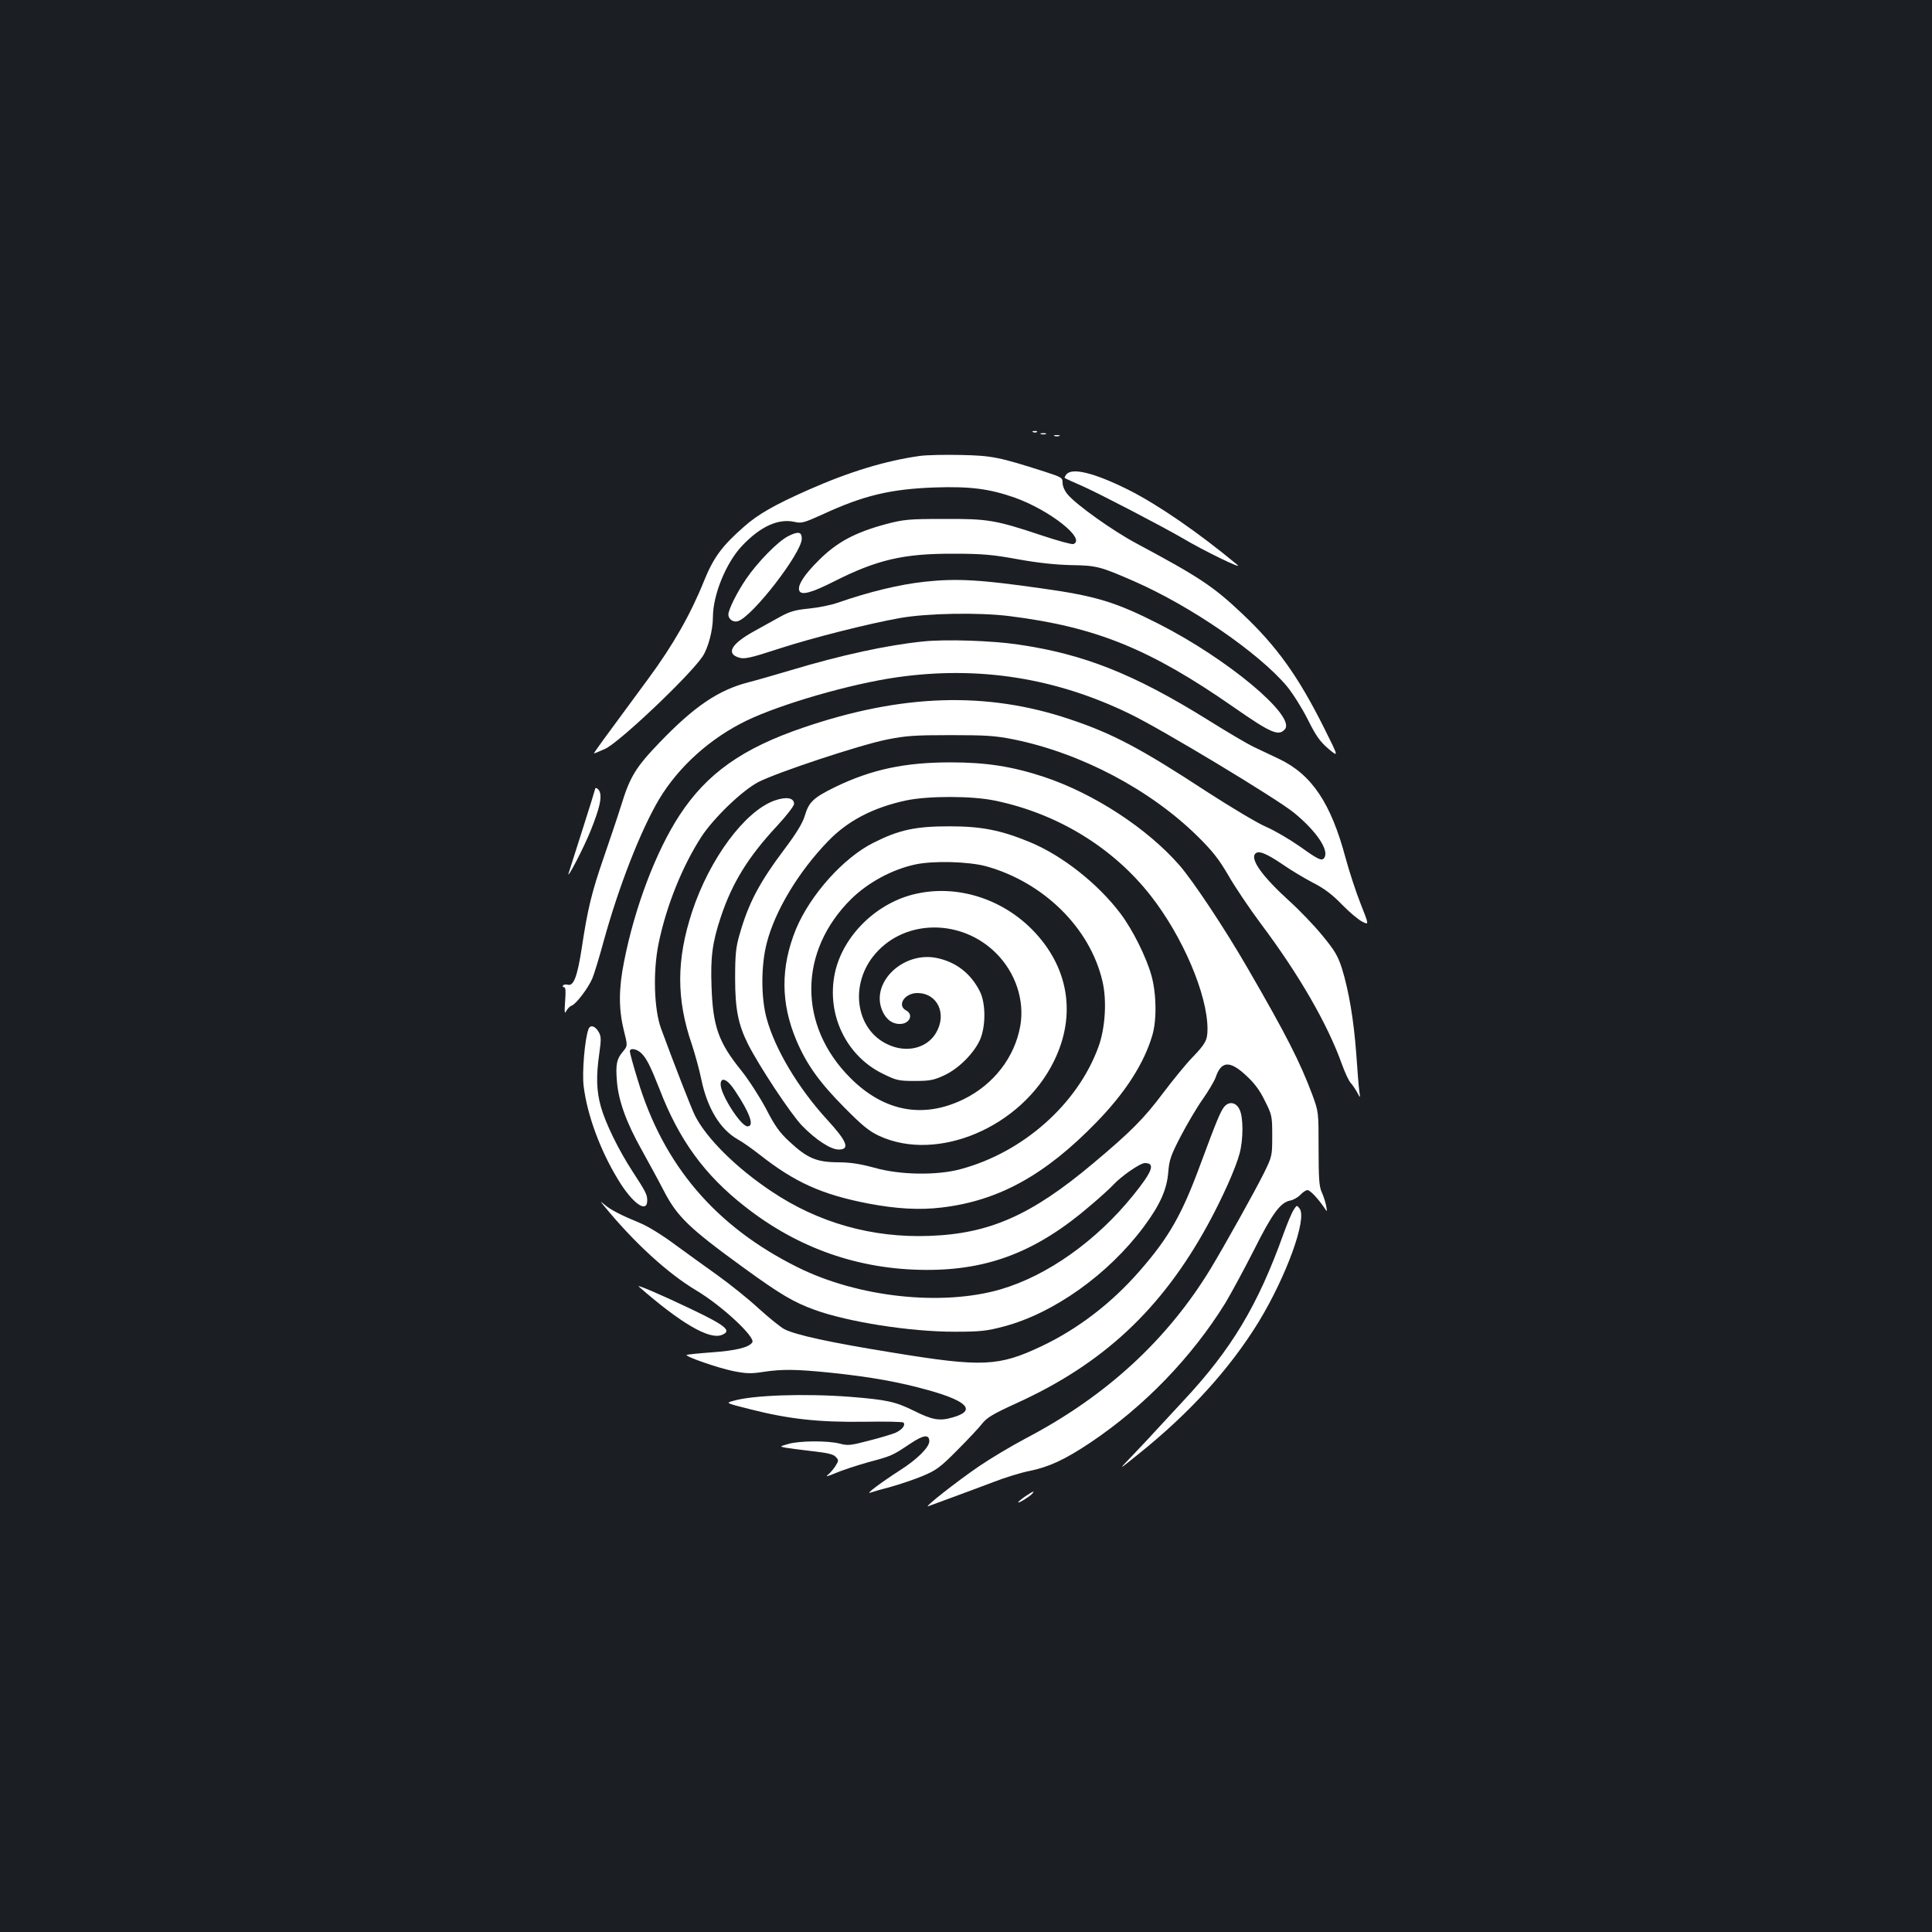 <?xml version="1.0" standalone="no"?>
<!DOCTYPE svg PUBLIC "-//W3C//DTD SVG 20010904//EN"
 "http://www.w3.org/TR/2001/REC-SVG-20010904/DTD/svg10.dtd">
<svg version="1.0" xmlns="http://www.w3.org/2000/svg"
 width="1000pt" height="1000pt" viewBox="0 0 1000 1000"
 preserveAspectRatio="xMidYMid meet">
<rect width="100%" height="100%" fill="#1b1f23"/>
<g transform="translate(0,1000) scale(0.1,-0.1)"
fill="#ffffff" stroke="none">
<path d="M5348 7763 c7 -3 16 -2 19 1 4 3 -2 6 -13 5 -11 0 -14 -3 -6 -6z"/>
<path d="M5388 7753 c6 -2 18 -2 25 0 6 3 1 5 -13 5 -14 0 -19 -2 -12 -5z"/>
<path d="M5458 7743 c6 -2 18 -2 25 0 6 3 1 5 -13 5 -14 0 -19 -2 -12 -5z"/>
<path d="M4760 7640 c-177 -25 -365 -82 -577 -176 -176 -78 -260 -126 -333
-191 -113 -99 -157 -159 -206 -280 -70 -174 -161 -333 -287 -504 -244 -331
-287 -389 -282 -389 2 0 28 11 57 24 72 32 434 375 503 476 30 43 55 138 55
205 0 116 68 283 152 371 94 99 186 141 269 123 38 -9 50 -5 148 39 211 98
352 131 581 139 183 6 282 -7 413 -53 181 -65 370 -214 303 -240 -8 -3 -81 17
-162 44 -243 81 -280 87 -509 86 -184 0 -208 -3 -300 -27 -160 -43 -254 -94
-346 -186 -77 -76 -112 -131 -102 -158 10 -26 62 -12 179 47 223 113 361 145
619 144 152 0 204 -5 335 -29 106 -19 193 -28 275 -30 131 -2 150 -7 326 -84
294 -129 644 -370 790 -543 31 -38 79 -114 108 -172 42 -84 62 -113 106 -151
55 -46 55 -46 -21 106 -134 268 -245 424 -426 594 -148 140 -220 188 -549 364
-121 65 -308 198 -353 252 -15 17 -26 43 -26 59 0 28 -4 30 -97 60 -228 73
-269 82 -428 85 -82 2 -179 0 -215 -5z"/>
<path d="M5520 7545 c-7 -9 -11 -17 -9 -19 2 -2 45 -22 96 -44 93 -42 410
-207 518 -270 106 -63 312 -163 280 -136 -205 170 -412 312 -563 388 -176 88
-292 117 -322 81z"/>
<path d="M4080 7225 c-54 -27 -160 -136 -219 -223 -47 -69 -91 -158 -91 -183
0 -24 26 -42 50 -34 75 24 328 351 330 426 0 37 -18 40 -70 14z"/>
<path d="M4786 6989 c-130 -14 -287 -52 -451 -109 -33 -12 -100 -25 -148 -30
-72 -7 -99 -15 -150 -43 -34 -19 -96 -53 -137 -76 -110 -61 -141 -110 -83
-132 34 -13 57 -8 223 46 163 53 459 128 618 156 139 25 410 30 567 10 447
-56 726 -169 1160 -471 195 -136 234 -152 266 -114 56 68 -296 363 -652 544
-222 113 -325 145 -604 184 -321 46 -442 53 -609 35z"/>
<path d="M4780 6680 c-184 -18 -428 -71 -690 -150 -74 -22 -171 -50 -214 -61
-157 -40 -282 -125 -461 -311 -125 -130 -154 -178 -200 -327 -18 -58 -59 -179
-90 -269 -62 -179 -84 -269 -114 -470 -23 -148 -42 -197 -72 -189 -10 3 -22 1
-25 -4 -3 -5 0 -9 6 -9 8 0 9 -22 5 -72 -4 -59 -3 -69 6 -51 7 13 19 25 28 28
22 7 86 91 107 141 9 21 36 109 59 194 79 286 192 574 287 734 101 168 264
315 452 406 178 86 538 190 776 224 423 61 825 -2 1210 -190 165 -80 759 -438
848 -511 115 -94 182 -193 157 -232 -12 -20 -31 -11 -126 57 -53 37 -131 83
-175 102 -43 18 -180 100 -304 180 -348 228 -493 304 -715 378 -429 144 -868
130 -1377 -44 -315 -107 -499 -237 -641 -454 -122 -187 -232 -477 -287 -758
-28 -139 -28 -244 -2 -351 21 -84 21 -84 -3 -113 -33 -39 -39 -66 -32 -152 7
-101 49 -217 129 -359 37 -67 88 -160 112 -207 71 -138 131 -196 425 -409 178
-129 248 -171 358 -211 175 -63 494 -113 723 -113 135 0 168 4 255 27 258 68
541 269 725 516 84 113 120 193 127 284 5 62 13 86 65 186 33 63 84 150 115
193 30 43 59 93 65 110 29 86 73 89 157 11 44 -40 72 -78 98 -132 37 -73 38
-80 38 -181 0 -104 -1 -107 -42 -191 -51 -102 -200 -369 -277 -497 -224 -368
-540 -659 -953 -876 -78 -41 -188 -107 -245 -146 -120 -82 -292 -218 -263
-207 11 4 67 25 125 46 58 21 153 57 212 79 59 23 143 49 185 57 103 21 185
59 318 148 276 185 523 440 697 721 30 50 96 172 147 272 96 192 138 249 189
259 17 3 41 17 53 30 12 13 29 24 36 24 14 0 52 -40 86 -89 17 -26 17 -26 11
9 -4 19 -14 51 -23 70 -13 28 -16 71 -16 225 0 190 0 190 -33 280 -63 168
-135 310 -335 655 -116 201 -280 448 -351 530 -167 192 -444 373 -703 459
-164 54 -298 75 -483 75 -238 0 -410 -37 -598 -128 -112 -55 -135 -77 -156
-147 -11 -38 -42 -89 -101 -168 -134 -178 -190 -283 -237 -448 -19 -65 -23
-102 -23 -228 0 -158 16 -238 67 -340 59 -116 218 -356 277 -419 71 -74 150
-126 192 -126 60 0 44 42 -61 156 -149 163 -269 364 -312 523 -30 109 -29 277
1 391 43 167 165 369 317 526 102 106 233 174 404 211 115 24 342 24 460 -1
324 -67 611 -243 806 -492 166 -212 294 -512 294 -690 0 -58 -10 -76 -80 -149
-32 -33 -98 -114 -148 -180 -101 -135 -168 -202 -362 -365 -321 -270 -538
-366 -850 -377 -296 -11 -576 68 -819 232 -180 120 -333 272 -393 389 -18 35
-104 256 -176 451 -37 101 -43 296 -13 442 40 195 123 400 222 553 64 97 210
238 294 282 97 50 525 192 665 220 99 20 146 23 330 23 183 0 231 -3 326 -22
350 -71 709 -261 954 -503 76 -75 109 -117 158 -201 33 -58 109 -171 168 -250
199 -265 346 -521 420 -728 15 -42 35 -85 45 -96 10 -11 25 -33 34 -50 16 -30
16 -30 11 5 -3 19 -10 107 -16 195 -13 175 -38 326 -75 445 -21 64 -37 91
-103 171 -43 52 -118 130 -167 174 -141 128 -206 218 -177 247 17 17 56 1 139
-55 43 -30 115 -73 159 -96 59 -30 101 -62 151 -114 39 -40 86 -79 105 -88 34
-17 34 -17 -9 92 -24 60 -59 167 -78 237 -76 285 -175 433 -345 514 -47 22
-107 51 -135 64 -27 13 -133 75 -235 139 -378 235 -640 340 -981 389 -132 20
-375 28 -489 16z m-1462 -2130 c28 -26 50 -71 96 -188 101 -263 233 -444 443
-608 275 -216 590 -326 938 -327 325 -1 575 97 850 334 50 42 101 89 115 104
43 47 141 115 166 115 55 0 40 -42 -60 -166 -191 -237 -445 -417 -688 -488
-304 -88 -738 -41 -1050 115 -423 210 -694 527 -827 969 -23 74 -41 141 -41
148 0 19 34 14 58 -8z"/>
<path d="M3080 5915 c0 -2 -29 -97 -65 -209 -36 -113 -68 -213 -71 -223 -17
-53 82 137 115 222 44 111 56 163 46 194 -5 18 -25 30 -25 16z"/>
<path d="M4008 5856 c-153 -55 -336 -302 -426 -576 -81 -247 -82 -451 -1 -686
16 -49 39 -131 49 -181 31 -149 97 -258 188 -310 26 -14 76 -50 112 -78 184
-145 323 -208 567 -255 144 -27 263 -34 378 -20 294 35 535 168 800 441 150
154 246 304 289 449 24 79 22 216 -4 310 -27 97 -97 237 -160 321 -116 154
-300 300 -469 370 -150 62 -250 82 -416 82 -177 0 -261 -18 -394 -85 -156 -78
-327 -270 -401 -447 -80 -196 -80 -383 3 -578 52 -122 118 -215 247 -345 92
-93 128 -123 180 -147 301 -140 736 44 904 384 120 241 78 493 -114 686 -158
158 -384 229 -593 184 -206 -43 -385 -217 -426 -413 -44 -212 58 -426 247
-519 71 -35 82 -38 166 -38 79 0 99 4 153 29 74 34 153 113 185 183 31 70 31
191 -1 253 -47 92 -122 150 -220 171 -172 37 -342 -121 -287 -266 19 -49 52
-75 94 -75 50 0 72 49 32 70 -49 26 -8 90 58 90 104 0 155 -107 97 -206 -47
-80 -153 -106 -250 -60 -169 78 -200 315 -63 471 156 179 446 179 624 1 101
-101 148 -244 125 -376 -29 -163 -138 -303 -292 -379 -210 -103 -413 -65 -587
109 -272 271 -270 656 4 927 87 85 210 152 329 178 93 21 278 16 370 -9 297
-83 537 -319 601 -594 24 -99 15 -245 -21 -342 -108 -295 -389 -544 -711 -631
-123 -34 -316 -31 -449 7 -74 20 -124 28 -190 28 -110 1 -158 22 -250 108 -50
46 -75 81 -121 171 -33 61 -90 150 -128 197 -117 145 -146 227 -153 431 -6
155 4 231 48 363 59 177 142 311 290 470 49 53 89 104 89 115 0 32 -40 39
-102 17z m-204 -1501 c78 -117 102 -185 65 -185 -34 0 -139 164 -139 217 0 42
35 28 74 -32z"/>
<path d="M3046 4673 c-19 -48 -34 -226 -25 -295 18 -148 85 -330 176 -480 75
-126 153 -182 153 -111 0 29 -7 44 -75 148 -73 112 -141 251 -165 337 -23 83
-25 157 -8 276 10 71 10 87 -3 110 -18 32 -44 40 -53 15z"/>
<path d="M6338 4273 c-20 -23 -41 -74 -124 -298 -96 -261 -163 -379 -314 -552
-146 -168 -321 -302 -511 -392 -221 -104 -305 -108 -769 -32 -328 53 -500 91
-560 121 -19 10 -80 59 -135 109 -55 51 -152 128 -215 173 -63 45 -163 117
-223 161 -59 44 -137 92 -175 107 -93 38 -152 68 -182 94 -25 21 -25 21 -5 -4
158 -193 331 -351 480 -440 131 -78 306 -241 289 -268 -17 -26 -84 -43 -213
-52 -68 -5 -125 -11 -127 -13 -9 -8 161 -67 238 -83 69 -14 95 -15 158 -5 99
15 171 14 348 -4 210 -22 357 -48 516 -93 197 -56 237 -104 119 -138 -71 -21
-107 -14 -207 36 -92 45 -137 55 -325 70 -235 18 -506 9 -606 -21 -40 -11 -40
-11 91 -44 197 -50 351 -67 585 -64 109 2 201 0 205 -4 13 -13 -7 -38 -43 -54
-21 -8 -84 -27 -140 -41 -91 -24 -106 -25 -147 -14 -61 16 -210 15 -266 -2
-45 -13 -45 -13 -15 -19 17 -3 78 -11 137 -18 81 -9 112 -16 124 -30 16 -17
15 -20 -1 -46 -10 -16 -27 -36 -39 -46 -15 -12 -5 -10 38 8 32 14 108 39 168
56 123 33 126 34 220 97 69 46 98 49 98 12 0 -31 -63 -94 -153 -151 -96 -62
-181 -125 -152 -115 11 4 58 18 105 30 47 13 121 38 165 56 71 30 91 44 180
134 56 56 114 118 130 139 24 30 58 50 172 102 451 204 754 487 994 925 77
141 145 294 165 369 20 75 20 191 -1 230 -18 36 -53 41 -77 14z"/>
<path d="M6696 3738 c-10 -15 -32 -68 -51 -120 -134 -375 -271 -603 -524 -873
-41 -44 -97 -105 -125 -135 -27 -30 -86 -93 -130 -139 -81 -84 -81 -84 22 -1
268 214 478 445 628 690 143 236 250 531 211 584 -14 19 -15 19 -31 -6z"/>
<path d="M3306 3341 c216 -189 364 -276 429 -251 55 21 25 47 -155 133 -150
72 -290 132 -274 118z"/>
<path d="M5307 2255 c-20 -14 -37 -28 -37 -31 0 -7 59 29 72 44 16 18 7 15
-35 -13z"/>
</g>
</svg>
